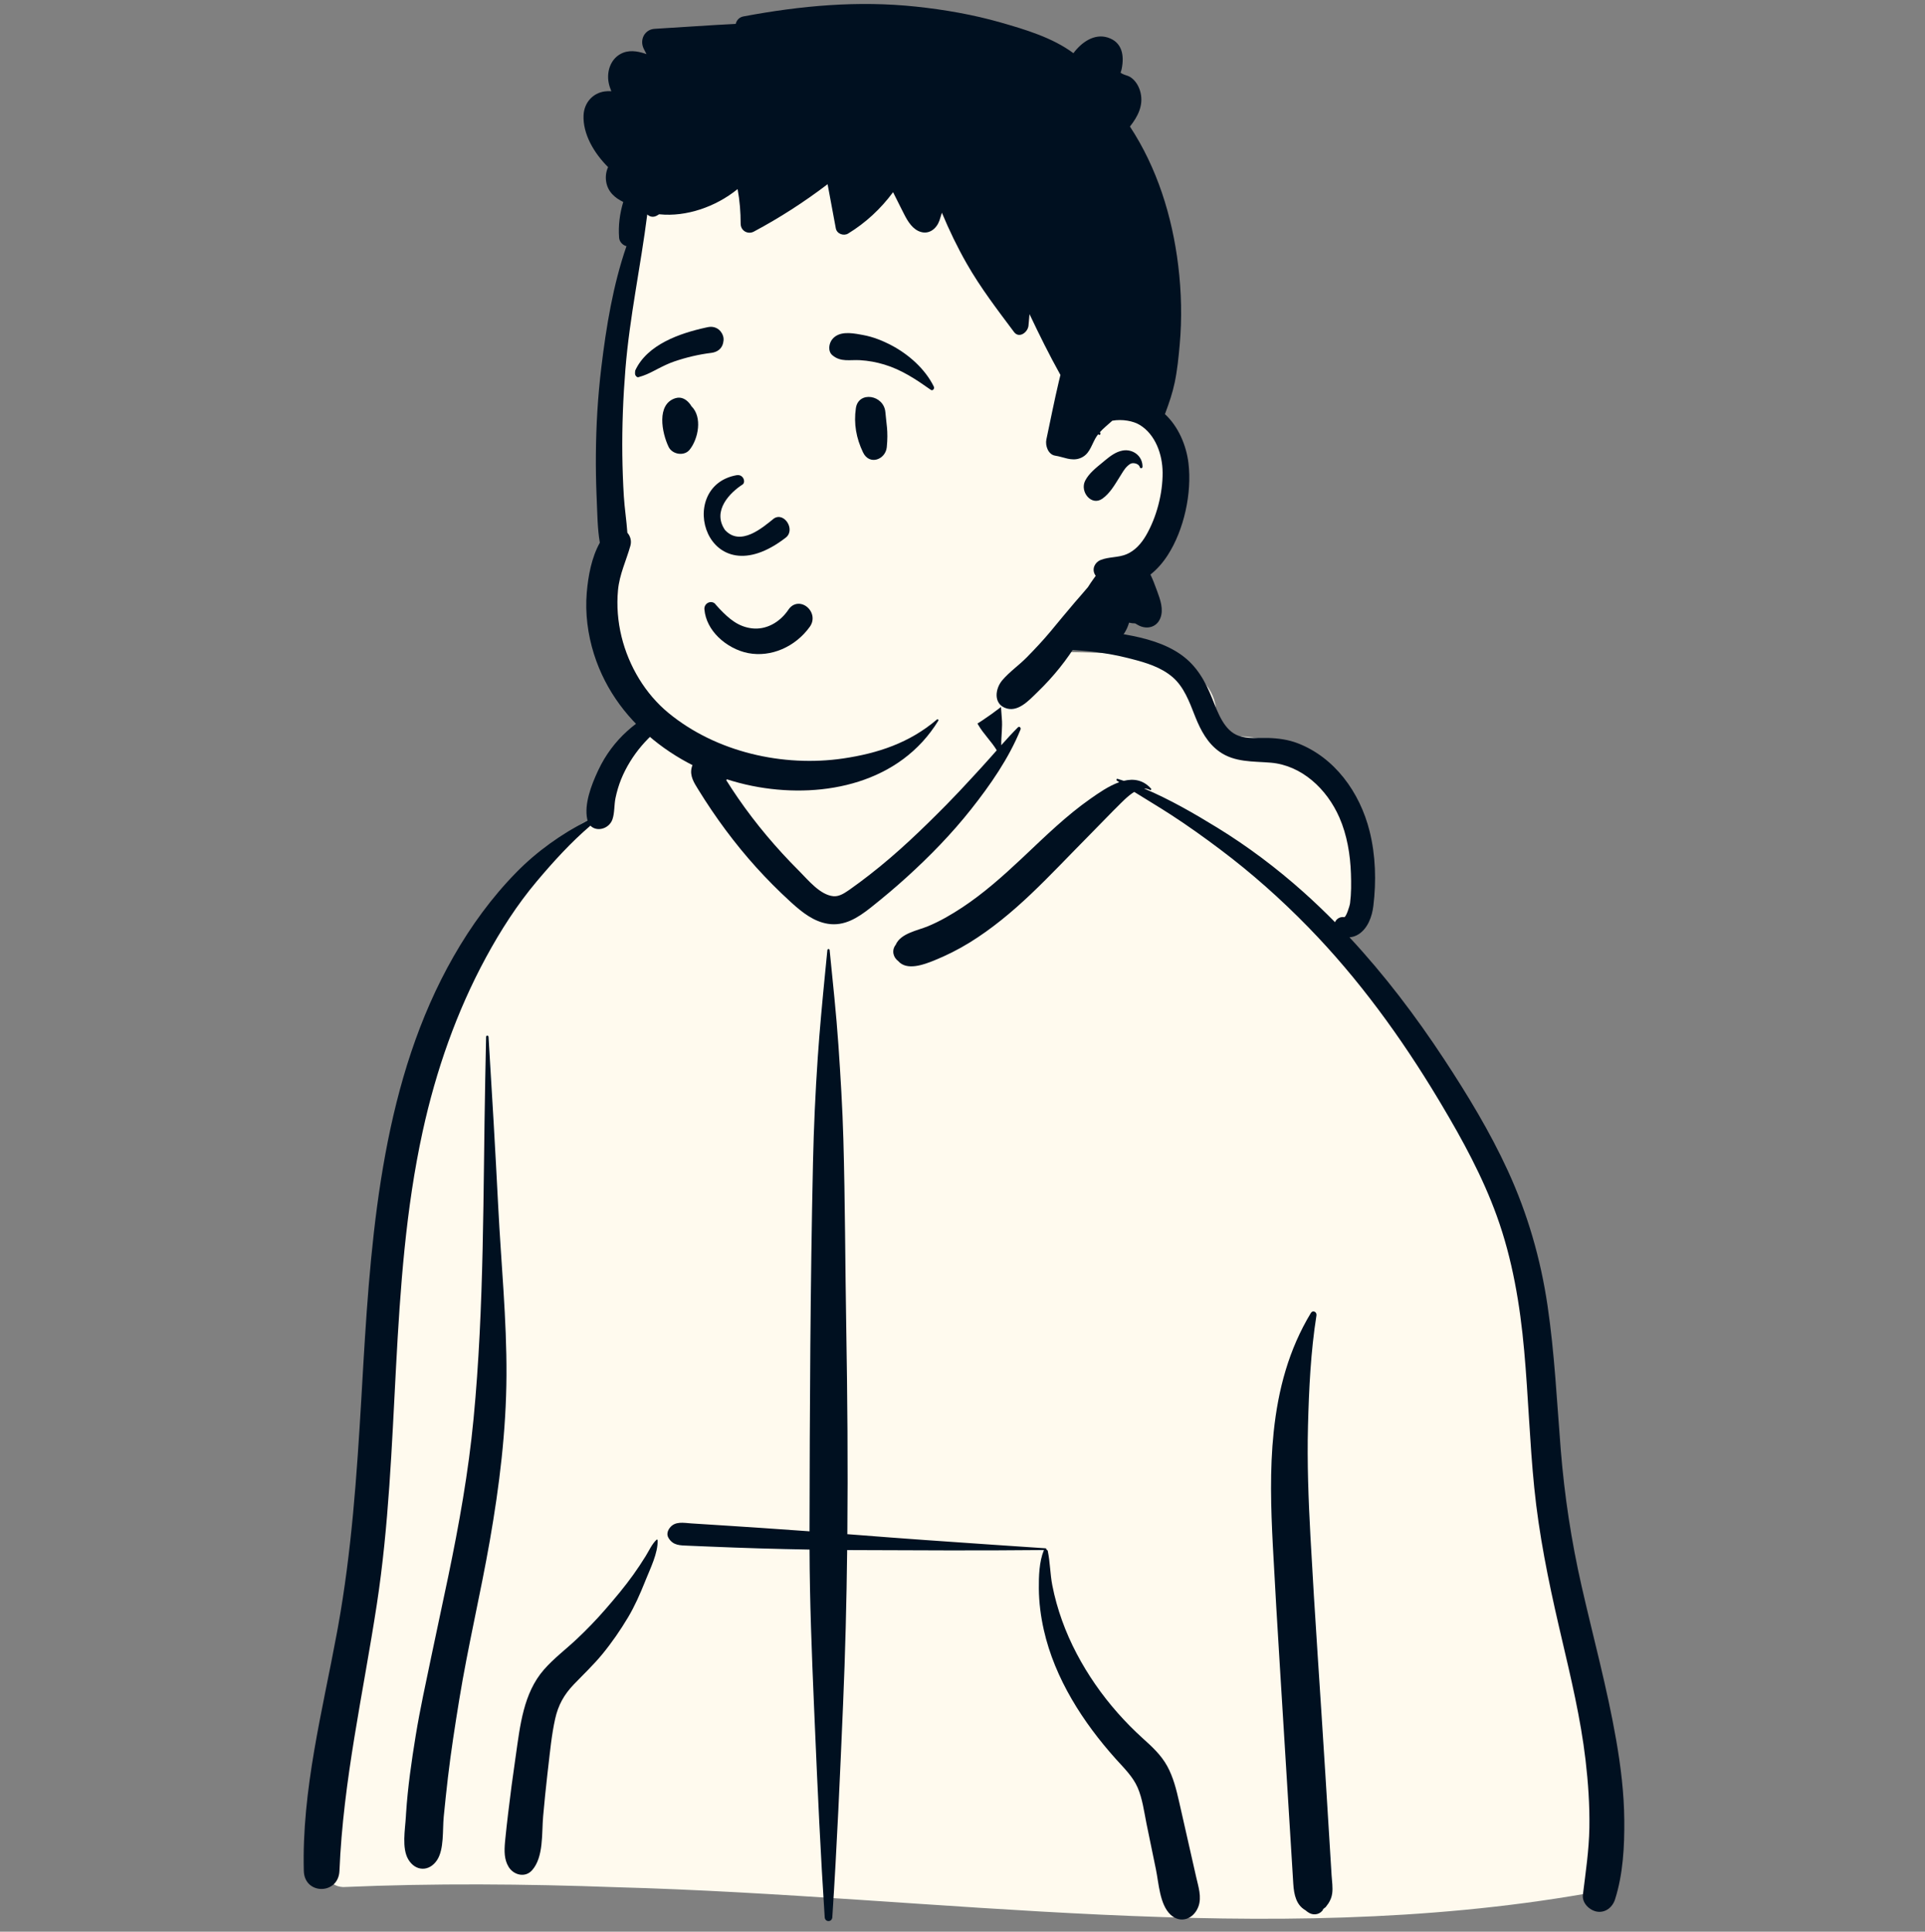 <svg width="290" height="291" viewBox="0 0 290 291" fill="none" xmlns="http://www.w3.org/2000/svg">
<rect x="0" y="0" width="290" height="291" fill="#808080" stroke="none"/>
<g clip-path="url(#clip0_186_28)">
<g clip-path="url(#clip1_186_28)">
<path fill-rule="evenodd" clip-rule="evenodd" d="M51.69 284.276C46.961 284.036 48.863 275.348 49.202 272.157C52.947 260.501 52.067 247.785 53.539 235.569C54.456 224.166 55.635 212.797 56.627 201.402C58.574 178.271 72.558 131.182 88.516 123.608C90.527 114.344 98.83 105.695 109.335 105.695C116.5 96.787 125.125 90.517 136.186 91.783C140.757 92.002 145.19 97.094 149.57 98.077C152.023 98.433 173.787 97.518 178.146 100.238C181.183 101.876 183.925 104.902 183.032 108.755C181.607 113.424 186.034 108.372 195.27 113.355C214.104 125.236 202.85 141.129 202.351 141.622C214.104 158.797 224.376 172.732 229.129 193.726C232.21 209.312 231.863 225.401 234.444 241.068C235.355 246.499 236.753 251.745 238.266 257.021C239.905 263.925 240.702 281.131 241.606 281.284C243.252 281.714 240.655 285.264 238.911 285.267C190.551 293.692 141.429 285.616 92.809 284.296C79.108 283.796 65.391 283.681 51.69 284.276Z" fill="#FFFAEE"/>
<path fill-rule="evenodd" clip-rule="evenodd" d="M124.986 143.138C124.964 142.906 124.665 142.906 124.642 143.138L124.301 146.601C123.886 150.828 123.486 155.048 123.195 159.296C122.834 164.593 122.593 169.89 122.476 175.198C122.069 193.688 121.989 212.188 121.955 230.683C119.573 230.509 117.192 230.342 114.809 230.181C113.192 230.071 111.577 229.965 109.96 229.862L105.837 229.599L104.139 229.49C102.993 229.416 101.689 229.113 100.888 230.18C100.566 230.608 100.405 231.162 100.705 231.669C101.395 232.839 102.455 232.798 103.655 232.849C104.787 232.898 105.917 232.944 107.049 232.99C109.474 233.089 111.899 233.182 114.324 233.254C116.87 233.328 119.413 233.389 121.958 233.435C121.984 241.243 122.292 249.041 122.624 256.84L122.775 260.349C123.181 269.84 123.619 279.339 124.241 288.818C124.292 289.594 125.337 289.593 125.388 288.818C126.089 278.144 126.551 267.447 127.008 256.758C127.341 249.009 127.534 241.257 127.626 233.504C127.963 233.507 128.299 233.512 128.634 233.513C138.185 233.557 147.733 233.601 157.283 233.506C157.267 233.525 157.251 233.546 157.241 233.571C156.55 235.285 156.484 237.473 156.501 239.311C156.52 241.42 156.791 243.503 157.253 245.555C158.91 252.903 163.184 259.485 168.052 264.926L168.211 265.102C169.359 266.377 170.676 267.657 171.381 269.281C172.101 270.938 172.351 272.877 172.707 274.657L172.748 274.862L174.138 281.603C174.579 283.744 174.704 286.866 176.318 288.412C177.823 289.853 179.818 289.1 180.526 287.244C181.079 285.796 180.528 284.205 180.201 282.758L177.633 271.422C177.212 269.574 176.751 267.713 175.84 266.053C174.908 264.352 173.541 263.119 172.145 261.857C169.504 259.469 167.079 256.734 165.028 253.773C162.978 250.812 161.226 247.55 159.997 244.119C159.382 242.402 158.878 240.618 158.53 238.819C158.199 237.111 158.202 235.344 157.849 233.655C157.824 233.538 157.731 233.458 157.623 233.423C157.649 233.348 157.61 233.247 157.51 233.239L149.699 232.713C142.756 232.242 135.814 231.759 128.878 231.208L127.652 231.115C127.747 220.77 127.666 210.425 127.488 200.077C127.326 190.587 127.322 181.095 127.053 171.607C126.919 166.898 126.632 162.2 126.311 157.501C125.983 152.695 125.458 147.93 124.986 143.138ZM198.323 198.16C198.406 197.632 197.775 197.306 197.484 197.788C194.158 203.294 192.555 209.275 191.879 215.718C191.282 221.405 191.458 227.174 191.755 232.876C192.072 238.958 192.442 245.037 192.816 251.115L193.391 260.436L194.834 283.801C194.937 285.473 195.298 286.994 196.668 287.771C196.842 287.923 197.022 288.059 197.233 288.177C197.973 288.593 198.955 288.383 199.383 287.585L199.212 287.704C199.062 287.802 199.23 287.664 199.715 287.289L200.127 286.73C200.426 286.258 200.618 285.793 200.694 285.232C200.814 284.358 200.659 283.401 200.605 282.524L199.659 267.202C198.924 255.291 198.065 243.383 197.418 231.465C197.116 225.911 196.905 220.351 197.048 214.787C197.191 209.253 197.459 203.626 198.323 198.16ZM169.552 95.59L169.367 95.557C162.761 94.405 155.578 94.621 149.541 97.965C149.491 97.993 149.514 98.08 149.57 98.077L151.513 97.996C157.665 97.743 163.797 97.593 169.846 99.111L170.465 99.268C172.644 99.826 174.918 100.509 176.668 102.02C178.34 103.465 179.173 105.693 179.974 107.744L180.081 108.015C180.893 110.041 181.922 111.962 183.702 113.229C186.009 114.87 188.782 114.669 191.427 114.892C196.083 115.285 199.89 118.829 201.784 123.167C202.931 125.793 203.42 128.738 203.517 131.609C203.567 133.072 203.574 134.591 203.388 136.043C203.329 136.508 202.782 138.2 202.504 138.159C201.884 138.069 201.318 138.409 201.125 138.928C199.595 137.376 198.021 135.868 196.397 134.415C192.347 130.792 187.985 127.51 183.391 124.688C179.885 122.535 176.188 120.401 172.358 118.789C172.662 118.782 172.961 118.845 173.25 119.003C173.377 119.073 173.503 118.906 173.403 118.795C172.197 117.462 170.752 117.273 169.296 117.628C168.985 117.524 168.674 117.424 168.362 117.328C168.206 117.281 168.129 117.506 168.256 117.593L168.613 117.833C167.024 118.392 165.464 119.491 164.229 120.358C160.682 122.848 157.559 125.892 154.393 128.88L153.818 129.422C151.032 132.035 148.174 134.574 145.008 136.671C143.351 137.768 141.611 138.783 139.785 139.537C138.219 140.186 135.67 140.594 134.936 142.332C134.284 143.164 134.557 144.226 135.32 144.785C136.608 146.274 139.184 145.312 140.718 144.693C142.568 143.945 144.36 143.046 146.069 141.993C149.387 139.947 152.446 137.403 155.296 134.697C158.272 131.871 161.08 128.868 163.974 125.953C165.229 124.691 166.454 123.398 167.71 122.136L168.341 121.509C168.982 120.877 169.896 119.893 170.872 119.297C172.712 120.45 174.581 121.555 176.404 122.738C178.949 124.388 181.42 126.157 183.852 127.987C188.534 131.505 192.971 135.446 197.09 139.671C204.645 147.418 211.081 156.265 216.703 165.633L217.13 166.347C220.326 171.709 223.347 177.244 225.489 183.169C227.847 189.687 228.993 196.544 229.616 203.463C230.234 210.335 230.443 217.241 231.133 224.105C231.842 231.145 233.238 238.03 234.825 244.902L235.204 246.532C236.64 252.685 238.123 258.84 238.862 265.14C239.256 268.505 239.493 271.916 239.439 275.308C239.385 278.72 238.875 282.057 238.463 285.433C238.305 286.726 239.517 287.806 240.601 287.978C241.848 288.175 242.92 287.338 243.307 286.122C244.516 282.329 244.735 278.135 244.697 274.155C244.659 270.113 244.168 266.097 243.477 262.125C242.118 254.312 240.021 246.661 238.266 238.941C236.72 232.136 235.682 225.321 235.122 218.35C234.542 211.119 234.194 203.862 233.135 196.684C232.089 189.595 230.122 182.824 227.155 176.362C224.453 170.477 221.085 164.939 217.555 159.57C213.267 153.051 208.558 146.848 203.295 141.195C203.768 141.174 204.253 141.014 204.699 140.722C206.063 139.828 206.698 138.079 206.893 136.484C207.351 132.75 207.24 128.851 206.326 125.202C204.851 119.312 201.023 114.079 195.476 111.957C194.048 111.41 192.53 111.211 191.017 111.171C189.581 111.134 188.013 111.33 186.627 110.852C184.422 110.091 183.476 107.363 182.648 105.295L182.61 105.2C181.548 102.564 180.274 100.306 177.974 98.66C175.521 96.904 172.447 96.106 169.552 95.59ZM106.786 106.012C104.801 105.289 102.318 105.945 100.377 106.577C98.215 107.281 96.216 108.578 94.502 110.119C92.695 111.743 91.201 113.749 90.146 115.99L90.044 116.206C89.081 118.284 87.983 121.138 88.469 123.421C88.483 123.486 88.499 123.549 88.516 123.608C84.578 125.645 80.941 128.196 77.773 131.429C74.085 135.193 70.963 139.477 68.32 144.104C57.823 162.483 55.976 184.557 54.736 205.518L54.427 210.833C53.754 222.309 52.965 233.757 50.92 245.076L50.771 245.893C48.583 257.742 45.452 269.683 45.769 281.838C45.864 285.481 50.989 285.456 51.138 281.838C51.697 268.223 54.721 255.077 56.77 241.674C60.375 218.094 58.569 193.784 63.676 170.439C65.68 161.278 68.784 152.392 73.218 144.215C75.408 140.176 77.914 136.272 80.849 132.787C83.374 129.788 85.998 126.902 88.948 124.381C89.891 125.373 91.776 124.867 92.268 123.421C92.606 122.428 92.508 121.265 92.724 120.224C92.926 119.258 93.204 118.3 93.573 117.39C94.311 115.577 95.394 113.835 96.644 112.368C97.993 110.781 99.546 109.463 101.282 108.375C103.03 107.279 104.942 106.952 106.786 106.151C106.847 106.124 106.853 106.037 106.786 106.012ZM99.073 232.033C99.071 231.937 98.963 231.892 98.897 231.956C98.201 232.629 97.78 233.594 97.268 234.421C96.678 235.375 96.057 236.31 95.406 237.221C94.103 239.044 92.653 240.764 91.19 242.448C89.83 244.014 88.38 245.514 86.876 246.928C85.248 248.462 83.421 249.829 81.941 251.525C78.853 255.066 78.354 259.926 77.702 264.489L77.631 264.983C77.234 267.69 76.877 270.406 76.556 273.125C76.4 274.448 76.245 275.771 76.117 277.098L76.078 277.518C75.964 278.816 75.934 280.133 76.644 281.267C77.404 282.481 79.131 282.906 80.158 281.742C81.922 279.743 81.592 276.193 81.822 273.621C82.01 271.495 82.226 269.371 82.467 267.251L82.59 266.19C82.873 263.778 83.104 261.317 83.63 258.947C84.093 256.859 84.976 255.283 86.423 253.771C87.882 252.247 89.398 250.826 90.745 249.185C92.173 247.445 93.461 245.579 94.623 243.631C95.615 241.966 96.411 240.154 97.141 238.343L97.261 238.042C97.966 236.276 99.129 233.978 99.073 232.033ZM73.597 156.197C73.581 155.952 73.234 155.947 73.23 156.197C73.186 158.316 73.144 160.433 73.101 162.551C72.765 179.619 72.972 196.726 71.341 213.735C70.574 221.754 69.157 229.657 67.519 237.525C66.681 241.552 65.802 245.568 64.965 249.595C64.151 253.52 63.278 257.464 62.631 261.424C61.997 265.317 61.428 269.241 61.173 273.183L61.142 273.698C61.032 275.608 60.507 278.417 61.509 280.11C62.594 281.944 64.671 281.977 65.834 280.227C66.925 278.583 66.654 275.659 66.846 273.698C67.043 271.701 67.251 269.701 67.486 267.708C67.944 263.819 68.55 259.941 69.179 256.078C70.49 248.036 72.392 240.096 73.795 232.067C75.233 223.84 76.256 215.553 76.299 207.176C76.342 198.729 75.49 190.298 75.061 181.869C74.624 173.307 74.127 164.753 73.597 156.197ZM150.356 103.112C149.919 101.569 148.38 100.604 146.878 101.038C145.501 101.435 144.365 103.19 144.903 104.691C145.49 106.329 146.516 107.726 147.382 109.215C148.181 110.591 149.347 111.675 150.161 113.026L149.264 114.042C148.815 114.549 148.365 115.053 147.91 115.548L146.345 117.25C145.126 118.573 143.9 119.889 142.639 121.167C138.931 124.923 135.165 128.556 131.012 131.774C130.067 132.506 129.114 133.233 128.135 133.915L127.769 134.169C127.097 134.631 126.348 135.085 125.536 135.007C123.565 134.816 121.782 132.616 120.427 131.247L120.356 131.176C116.997 127.82 113.887 124.15 111.169 120.204C110.565 119.327 109.98 118.435 109.412 117.533C110.725 115.92 110.411 112.772 110.484 110.816C110.535 109.44 110.539 108.065 110.547 106.688L110.55 106.411C110.567 105.52 110.605 104.666 110.053 103.933C110.022 103.89 109.955 103.891 109.914 103.914C109.16 104.329 108.929 105.023 108.607 105.803L108.573 105.884C108.182 106.819 107.806 107.763 107.428 108.704C107.03 109.689 106.667 110.688 106.297 111.685C106.126 112.149 105.961 112.614 105.801 113.082C105.703 113.381 105.602 113.678 105.499 113.975L105.474 113.998C105.337 114.12 105.221 114.249 105.12 114.382C104.7 114.603 104.366 115.006 104.209 115.598C103.867 116.886 104.574 117.936 105.204 118.958C107.763 123.112 110.681 127.07 113.925 130.661C115.537 132.444 117.231 134.147 118.995 135.764L119.303 136.045C120.888 137.475 122.609 138.83 124.726 139.165C127.203 139.557 129.219 138.263 131.115 136.772L131.304 136.622C133.102 135.193 134.863 133.713 136.57 132.166C140.049 129.011 143.359 125.622 146.297 121.906C149.155 118.29 151.979 114.248 153.741 109.897C153.848 109.632 153.566 109.355 153.345 109.576C152.484 110.437 151.657 111.344 150.838 112.263C150.816 110.91 151.053 109.546 150.921 108.186C150.76 106.532 150.806 104.704 150.356 103.112Z" fill="#001020"/>
<path fill-rule="evenodd" clip-rule="evenodd" d="M132.587 5.465C118.692 5.465 104.321 16.777 99.227 23.996C94.945 30.065 92.64 57.51 92.64 76.057C92.64 79.936 90.601 87.248 91.197 90.959C93.376 104.555 102.871 115.958 121.664 115.958C140.457 115.958 153.932 108.134 167.9 87.126C174.678 87.126 177.962 81.667 178.01 73.052C178.058 64.436 171.468 61.302 171.468 61.302C171.468 61.302 173.817 27.302 167.9 18.45C161.983 9.598 146.481 5.465 132.587 5.465Z" fill="#FFFAEE"/>
<path fill-rule="evenodd" clip-rule="evenodd" d="M138.023 1C129.25 0.067 120.653 0.851 112.008 2.473C111.347 2.599 110.973 3.054 110.833 3.601C106.762 3.797 102.685 4.11 98.618 4.344C97.142 4.429 96.305 5.961 96.978 7.344C97.112 7.619 97.252 7.886 97.395 8.153L97.216 8.091C95.992 7.679 94.671 7.476 93.479 8.13C91.961 8.963 91.367 10.801 91.702 12.492C91.787 12.924 91.932 13.338 92.096 13.741C91.763 13.718 91.428 13.726 91.095 13.772C89.324 14.019 88.007 15.445 87.914 17.345C87.778 20.213 89.537 23.123 91.609 25.176C91.308 25.827 91.193 26.593 91.319 27.369C91.567 28.904 92.644 29.822 93.892 30.422C93.371 32.157 93.125 33.971 93.27 35.825C93.319 36.444 93.834 36.955 94.379 37.081C92.35 42.945 91.324 49.24 90.586 55.375C90.061 59.739 89.801 64.129 89.769 68.527C89.754 70.512 89.785 72.5 89.865 74.486L89.896 75.23C89.995 77.377 89.999 79.631 90.366 81.754C89.113 83.993 88.609 86.771 88.396 89.28C88.132 92.385 88.55 95.587 89.483 98.541C93.001 109.701 103.622 116.743 114.289 118.574C124.162 120.268 135.588 117.988 141.358 108.567C141.448 108.418 141.255 108.295 141.143 108.393C137.014 111.919 132.226 113.492 127.023 114.258C118.027 115.579 107.917 113.338 100.698 107.395C97.233 104.542 94.734 100.389 93.635 95.919C93.076 93.634 92.882 91.251 93.102 88.9C93.327 86.514 94.332 84.479 94.967 82.224C95.179 81.463 94.954 80.757 94.512 80.253C94.387 78.423 94.093 76.577 93.98 74.753C93.856 72.678 93.78 70.604 93.753 68.527C93.701 64.219 93.872 59.904 94.218 55.614C94.849 47.759 96.525 40.095 97.509 32.306C97.873 32.649 98.395 32.79 98.942 32.491L98.999 32.458L99.298 32.278C99.315 32.278 99.335 32.281 99.352 32.283C101.395 32.492 103.514 32.194 105.471 31.553C107.52 30.885 109.421 29.857 111.12 28.487C111.442 30.206 111.578 31.944 111.58 33.697C111.582 34.792 112.685 35.36 113.562 34.892C117.446 32.82 121.154 30.433 124.677 27.75C125.088 29.962 125.498 32.175 125.913 34.391C126.071 35.244 127.107 35.589 127.769 35.183C130.407 33.571 132.686 31.461 134.54 28.952C134.911 29.696 135.282 30.44 135.656 31.182L136.219 32.293C136.775 33.386 137.518 34.594 138.735 34.944C140.022 35.314 141.096 34.437 141.529 33.214C141.661 32.834 141.784 32.443 141.896 32.049C142.993 34.679 144.231 37.249 145.631 39.701C147.73 43.379 150.251 46.656 152.764 50.018C153.527 51.039 154.834 50.065 154.939 49.073C155 48.489 155.052 47.903 155.096 47.319C156.56 50.423 158.088 53.498 159.753 56.484L159.515 57.465C158.828 60.364 158.257 63.283 157.637 66.197C157.437 67.138 157.913 68.482 158.959 68.642C160.208 68.833 161.39 69.504 162.67 69.042C164.066 68.539 164.341 67.272 165 66.071C165.132 65.832 165.284 65.612 165.449 65.404L165.491 65.461C165.594 65.602 165.838 65.448 165.777 65.286L165.705 65.099C166.271 64.468 166.949 63.942 167.571 63.375C169.052 63.114 170.716 63.4 171.736 64.032C174.058 65.471 175.125 68.437 175.147 71.164C175.174 74.357 174.232 77.945 172.641 80.675C171.941 81.875 170.982 82.959 169.715 83.492C168.457 84.021 167.094 83.857 165.814 84.355C164.967 84.687 164.446 85.674 164.957 86.568C164.992 86.63 165.031 86.686 165.068 86.746L164.687 87.276C164.425 87.644 164.152 88.037 163.898 88.447C163.247 89.234 162.562 89.992 161.898 90.766C160.673 92.192 159.483 93.657 158.277 95.104C157.139 96.469 155.935 97.751 154.694 99.013C153.522 100.209 152.059 101.214 150.982 102.489C149.935 103.733 149.651 105.904 151.374 106.624C153.28 107.423 154.967 105.552 156.251 104.304L156.304 104.252C158.657 101.978 160.781 99.38 162.467 96.52C164.138 97.714 166.555 97.829 168.219 96.634C169.094 96.006 169.766 94.95 170.092 93.8C170.4 93.873 170.708 93.915 171.008 93.911C171.162 94.005 171.317 94.096 171.474 94.181C172.715 94.86 174.239 94.557 174.807 93.115C175.324 91.805 174.791 90.319 174.325 89.057L174.229 88.796C173.965 88.077 173.674 87.293 173.312 86.555C174.32 85.759 175.181 84.769 175.91 83.643C178.36 79.852 179.583 74.308 179.043 69.784C178.717 67.055 177.496 64.227 175.497 62.387L175.57 62.186C176.131 60.693 176.64 59.194 176.97 57.616C177.357 55.771 177.545 53.858 177.716 51.98C178.078 48.011 177.981 43.953 177.498 39.999C176.593 32.558 174.298 25.254 170.223 19.062C171.379 17.609 172.294 15.9 171.817 13.934C171.599 13.032 171.102 12.176 170.353 11.659C169.94 11.374 169.448 11.33 169.034 11.094L168.91 11.022C168.728 10.911 168.867 10.922 168.975 10.405C169.404 8.338 169.049 6.341 166.883 5.655C164.845 5.01 162.917 6.38 161.71 8.012C158.553 5.66 154.393 4.429 150.735 3.383C146.575 2.198 142.308 1.458 138.023 1ZM172.12 70.321C172.135 68.638 170.615 67.599 169.12 67.874C168.116 68.058 167.278 68.688 166.491 69.338L166.108 69.657C165.15 70.447 164.05 71.298 163.479 72.416C162.643 74.066 164.412 76.287 166.063 75.13C167.196 74.333 167.923 73.055 168.666 71.868L168.743 71.745C169.08 71.213 169.377 70.648 169.839 70.221L169.939 70.129C170.091 69.993 170.255 69.869 170.451 69.81C170.83 69.695 171.532 69.856 171.699 70.329L171.714 70.378C171.775 70.617 172.117 70.565 172.12 70.321Z" fill="#001020"/>
<path fill-rule="evenodd" clip-rule="evenodd" d="M117.816 97.793C119.461 97.088 120.928 95.913 122.002 94.411C122.375 93.889 122.471 93.337 122.394 92.833C122.306 92.266 121.986 91.752 121.55 91.407C121.114 91.061 120.567 90.891 120.039 90.978C119.579 91.053 119.123 91.317 118.76 91.865L118.685 91.975C118.047 92.881 117.216 93.625 116.269 94.104C115.356 94.566 114.334 94.782 113.278 94.657C111.265 94.418 109.879 93.275 108.404 91.722C108.221 91.526 108.038 91.324 107.855 91.119C107.739 90.933 107.578 90.813 107.399 90.75C107.201 90.68 106.976 90.684 106.77 90.76C106.572 90.832 106.394 90.97 106.275 91.154C106.163 91.328 106.098 91.543 106.119 91.791C106.254 93.4 107.055 94.836 108.192 95.963C109.456 97.215 111.131 98.081 112.707 98.385C114.443 98.72 116.213 98.48 117.816 97.793ZM111.887 72.975C110.04 74.154 107.224 76.905 109.211 79.83C111.552 82.409 114.921 79.452 116.581 78.115C118.121 77.079 119.85 79.744 118.422 80.954C106.426 90.283 101.556 73.283 110.952 71.588C111.988 71.401 112.371 72.61 111.887 72.975ZM133.385 62.123C133.181 59.461 129.321 58.856 128.937 61.49C128.594 63.85 128.998 66.017 130.01 68.142C130.977 70.171 133.407 69.224 133.591 67.376C133.837 64.899 133.512 63.778 133.385 62.123ZM104.005 60.944C103.466 60.204 102.69 59.699 101.759 59.984C98.851 60.877 99.708 65.214 100.729 67.325C101.284 68.471 103.078 68.762 103.889 67.752C105.211 66.106 105.843 62.819 104.164 61.198C104.117 61.114 104.067 61.029 104.005 60.944ZM130.051 50.475L129.592 50.391C128.17 50.132 126.404 49.884 125.398 51.084C124.864 51.721 124.681 52.904 125.398 53.513C126.658 54.585 128.053 54.169 129.563 54.26C130.808 54.335 132.005 54.551 133.204 54.912C135.835 55.702 137.979 57.144 140.227 58.727C140.521 58.934 140.822 58.538 140.682 58.249C139.384 55.58 136.871 53.388 134.353 52.051C133.009 51.338 131.538 50.746 130.051 50.475ZM106.656 49.28L106.304 49.355C102.478 50.195 97.506 51.873 95.694 55.821C95.625 56.38 95.698 56.499 95.758 56.577L95.778 56.603C95.826 56.67 95.865 56.762 96.095 56.838C96.16 56.822 96.224 56.805 96.29 56.787C97.12 56.559 97.777 56.244 98.413 55.917L99.103 55.56C99.903 55.148 100.711 54.751 101.567 54.457C103.392 53.832 105.271 53.391 107.177 53.156C107.591 53.105 107.989 52.958 108.303 52.707C108.602 52.469 108.829 52.139 108.933 51.7C109.068 51.132 109.03 50.702 108.739 50.19C108.521 49.805 108.208 49.539 107.85 49.386C107.486 49.229 107.07 49.193 106.656 49.28Z" fill="#001020"/>
</g>
</g>
<defs>
<clipPath id="clip0_186_28">
<rect width="289.44" height="289.44" fill="white" transform="matrix(-1 0 0 1 289.72 0.6)"/>
</clipPath>
<clipPath id="clip1_186_28">
<rect width="200.382" height="289.44" fill="white" transform="matrix(-1 0 0 1 245.191 0.6)"/>
</clipPath>
</defs>
</svg>
